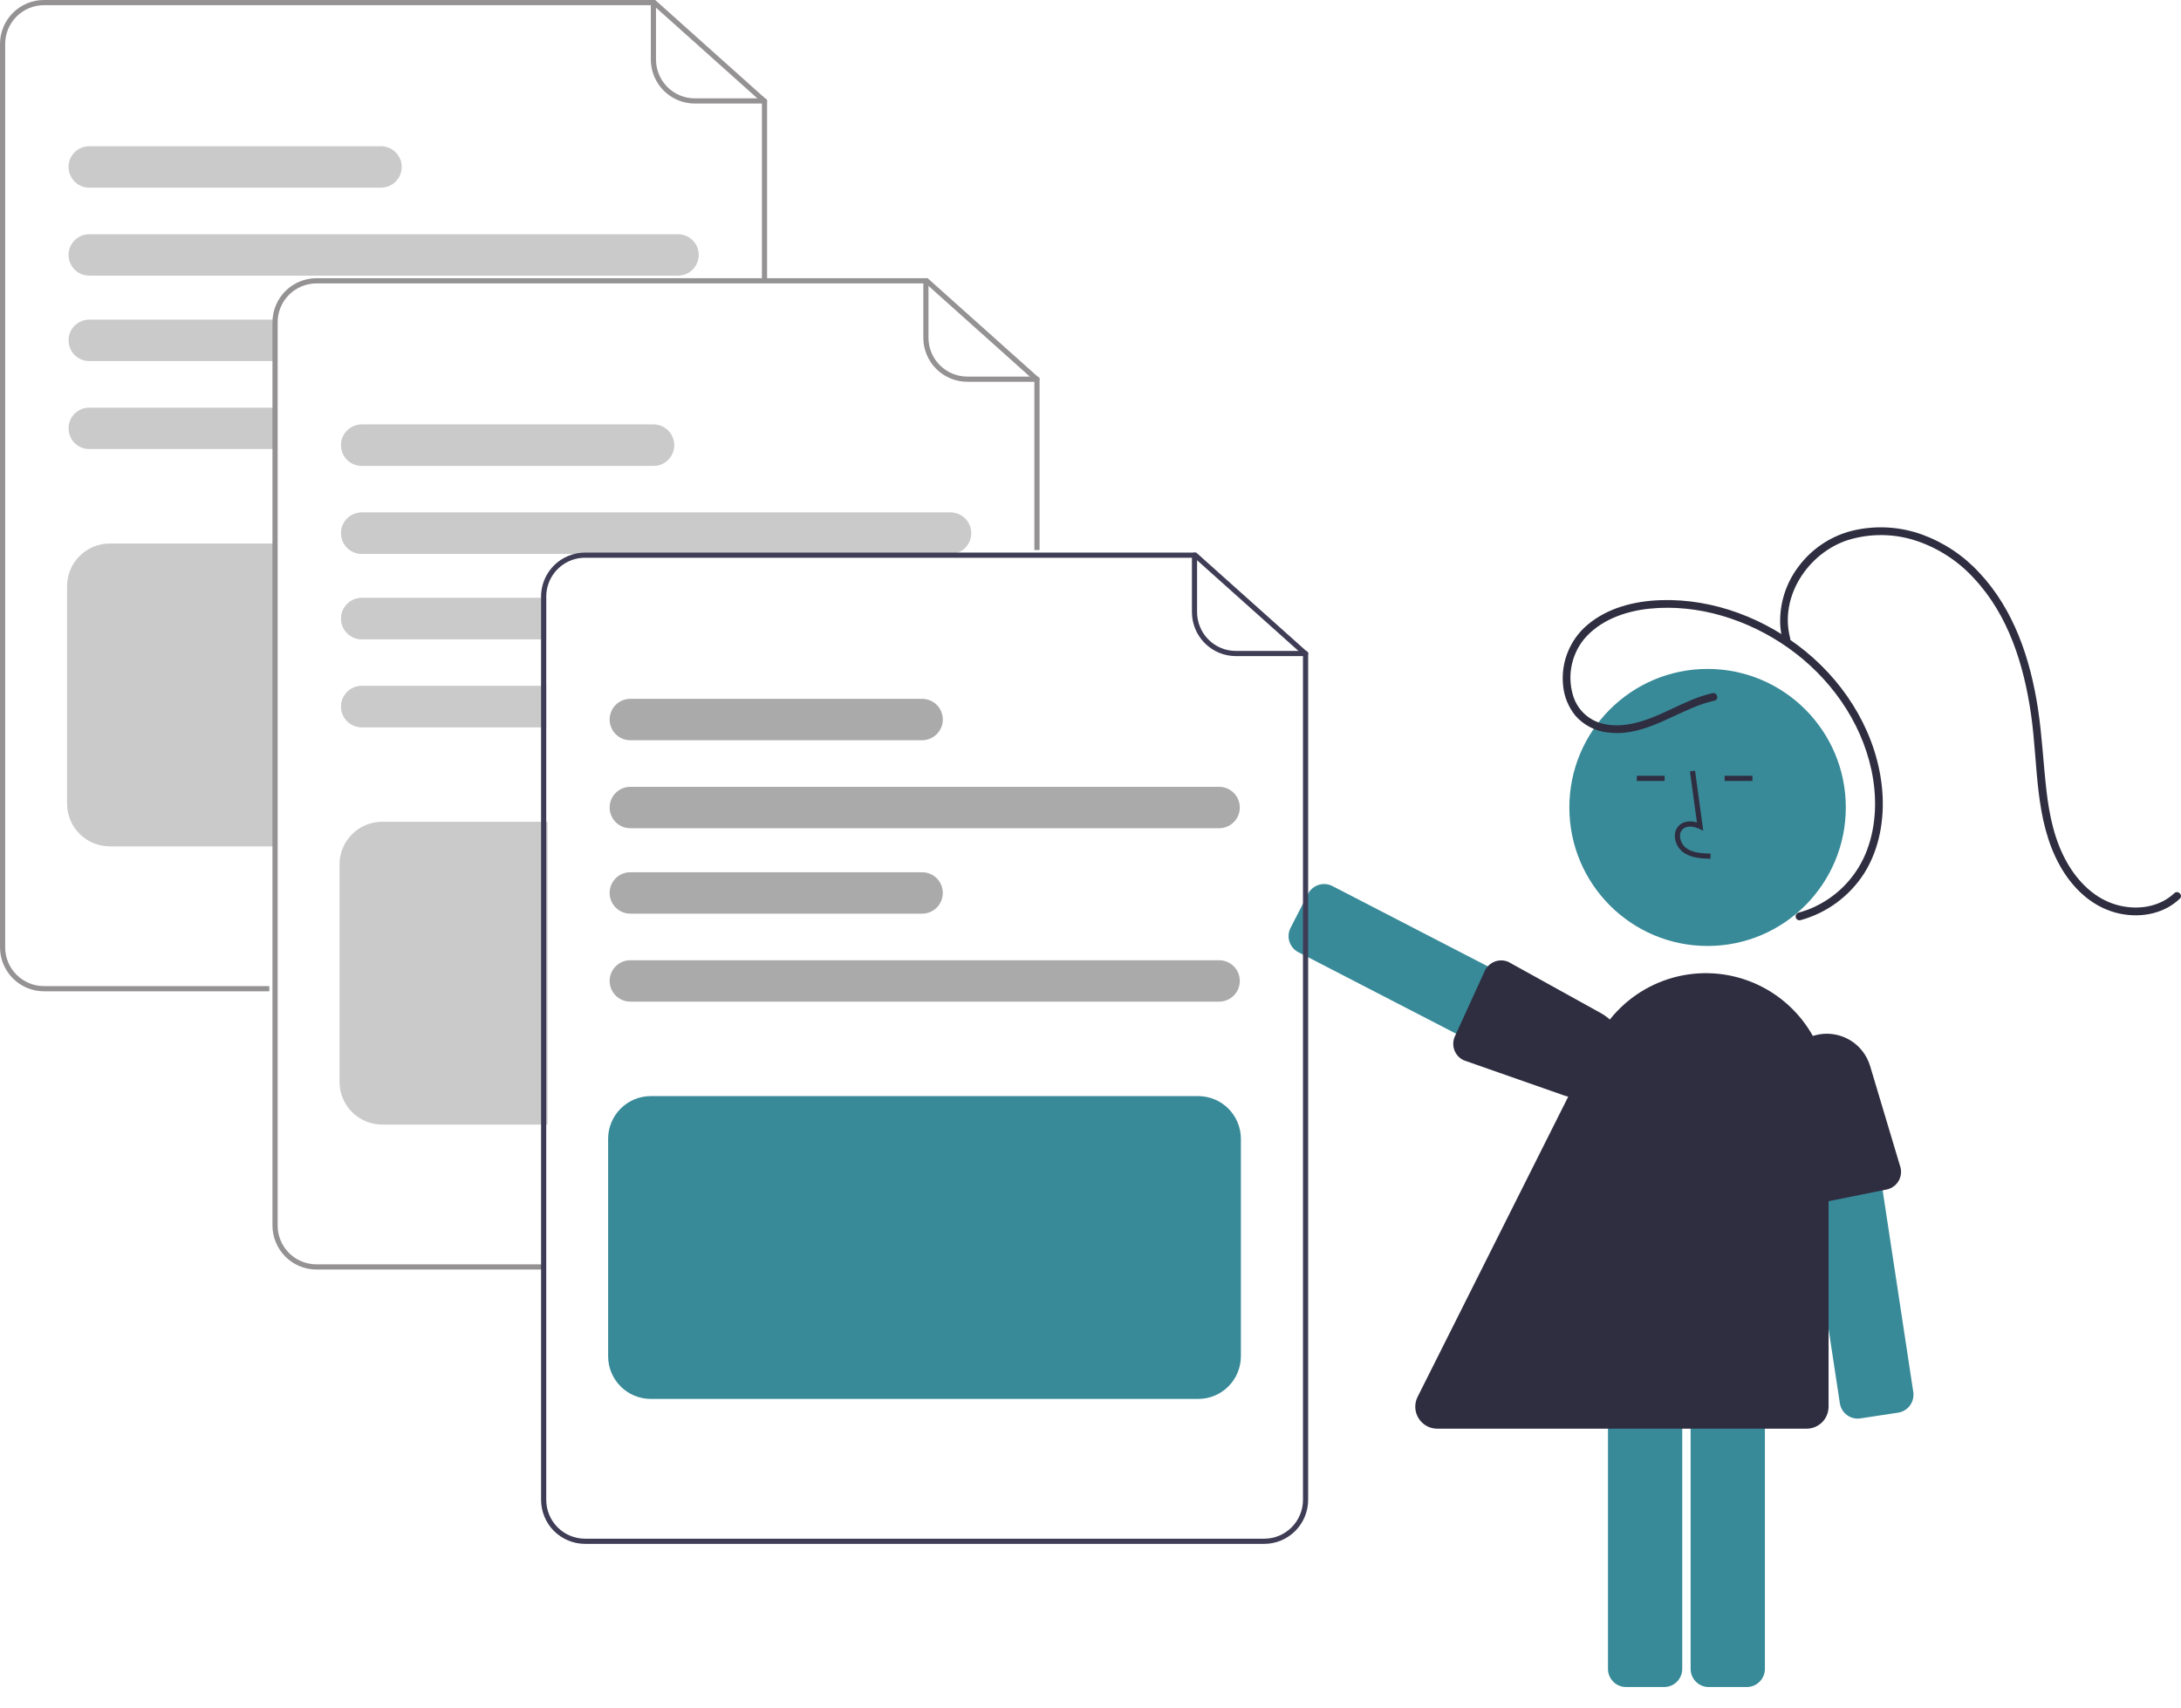 <svg width="83" height="65" viewBox="0 0 83 65" fill="none" xmlns="http://www.w3.org/2000/svg">
<g clip-path="url(#clip0_697_3133)">
<path d="M60.157 41.793L49.41 36.24C49.248 36.157 49.126 36.012 49.07 35.837C49.015 35.663 49.031 35.474 49.114 35.312L49.779 34.019C49.862 33.857 50.007 33.735 50.181 33.679C50.355 33.623 50.543 33.639 50.705 33.722L61.452 39.276C61.614 39.359 61.736 39.504 61.792 39.678C61.847 39.853 61.832 40.042 61.748 40.204L61.083 41.496C61.042 41.577 60.985 41.649 60.916 41.707C60.847 41.766 60.767 41.81 60.681 41.837C60.613 41.859 60.542 41.87 60.471 41.87C60.361 41.87 60.254 41.844 60.157 41.793Z" fill="#388A98"/>
<path d="M56.88 36.599C56.965 36.566 57.056 36.55 57.147 36.552C57.238 36.555 57.327 36.575 57.41 36.613L60.932 38.564C61.318 38.778 61.606 39.131 61.739 39.552C61.872 39.973 61.838 40.429 61.645 40.825L61.601 40.804L61.645 40.825C61.461 41.204 61.144 41.502 60.755 41.663C60.366 41.823 59.931 41.835 59.534 41.696L55.715 40.358C55.632 40.322 55.557 40.269 55.495 40.204C55.433 40.138 55.384 40.061 55.351 39.976C55.319 39.892 55.303 39.802 55.305 39.711C55.307 39.62 55.327 39.531 55.364 39.448L56.499 36.963C56.519 36.918 56.544 36.875 56.572 36.836C56.65 36.728 56.757 36.646 56.88 36.599Z" fill="#2F2E41"/>
<path d="M64.983 36.003C67.889 36.003 70.244 33.642 70.244 30.731C70.244 27.819 67.889 25.459 64.983 25.459C62.078 25.459 59.723 27.819 59.723 30.731C59.723 33.642 62.078 36.003 64.983 36.003Z" fill="#388A98"/>
<path d="M64.338 63.518V51.4C64.338 51.218 64.411 51.042 64.54 50.913C64.669 50.784 64.844 50.711 65.026 50.711H66.477C66.659 50.711 66.834 50.784 66.963 50.913C67.092 51.042 67.164 51.218 67.165 51.4V63.518C67.164 63.701 67.092 63.876 66.963 64.005C66.834 64.135 66.659 64.207 66.477 64.207H65.026C64.844 64.207 64.669 64.135 64.54 64.005C64.411 63.876 64.338 63.701 64.338 63.518Z" fill="#388A98"/>
<path d="M61.193 63.518V51.4C61.193 51.218 61.266 51.042 61.395 50.913C61.523 50.784 61.698 50.711 61.881 50.711H63.331C63.514 50.711 63.689 50.784 63.818 50.913C63.947 51.042 64.019 51.218 64.019 51.4V63.518C64.019 63.701 63.947 63.876 63.818 64.005C63.689 64.135 63.514 64.207 63.331 64.207H61.881C61.698 64.207 61.523 64.135 61.395 64.005C61.266 63.876 61.193 63.701 61.193 63.518Z" fill="#388A98"/>
<path d="M65.094 32.685L65.099 32.488C64.734 32.477 64.411 32.454 64.169 32.277C64.1 32.224 64.044 32.157 64.004 32.08C63.963 32.003 63.94 31.918 63.935 31.831C63.931 31.778 63.939 31.725 63.958 31.675C63.978 31.626 64.009 31.581 64.048 31.546C64.209 31.41 64.468 31.454 64.656 31.541L64.819 31.615L64.507 29.331L64.312 29.358L64.578 31.301C64.322 31.225 64.084 31.258 63.921 31.395C63.859 31.45 63.81 31.518 63.778 31.595C63.746 31.672 63.733 31.755 63.739 31.838C63.744 31.955 63.775 32.069 63.83 32.172C63.884 32.275 63.96 32.365 64.053 32.436C64.364 32.664 64.769 32.675 65.094 32.685Z" fill="#2F2E41"/>
<path d="M63.349 29.525H62.291V29.722H63.349V29.525Z" fill="#2F2E41"/>
<path d="M66.691 29.525H65.632V29.722H66.691V29.525Z" fill="#2F2E41"/>
<path d="M70.017 53.406L68.198 41.426C68.171 41.245 68.216 41.061 68.324 40.914C68.432 40.766 68.594 40.668 68.774 40.641L70.209 40.422C70.389 40.394 70.573 40.44 70.72 40.548C70.867 40.657 70.965 40.819 70.992 41L72.812 52.979C72.839 53.16 72.793 53.344 72.685 53.492C72.577 53.639 72.415 53.737 72.235 53.765L70.801 53.983C70.712 53.997 70.62 53.993 70.533 53.971C70.445 53.95 70.362 53.911 70.289 53.857C70.217 53.804 70.155 53.736 70.108 53.659C70.062 53.581 70.031 53.495 70.017 53.406V53.406Z" fill="#388A98"/>
<path d="M68.611 45.716C68.534 45.667 68.468 45.603 68.417 45.528C68.365 45.452 68.329 45.368 68.311 45.278L67.817 41.276C67.763 40.838 67.879 40.395 68.141 40.041C68.403 39.686 68.79 39.445 69.224 39.369L69.233 39.417L69.224 39.369C69.638 39.296 70.065 39.378 70.423 39.599C70.782 39.82 71.046 40.165 71.168 40.569L72.331 44.453C72.35 44.541 72.352 44.633 72.335 44.722C72.319 44.811 72.286 44.896 72.237 44.972C72.187 45.048 72.124 45.114 72.049 45.165C71.975 45.217 71.891 45.253 71.803 45.272L69.129 45.811C69.081 45.822 69.032 45.827 68.983 45.827C68.851 45.827 68.722 45.788 68.611 45.716Z" fill="#2F2E41"/>
<path d="M68.752 54.375H54.695C54.552 54.375 54.412 54.339 54.288 54.269C54.163 54.199 54.059 54.099 53.984 53.977C53.909 53.856 53.866 53.717 53.86 53.574C53.854 53.431 53.884 53.289 53.949 53.162L60.745 39.616C61.217 38.675 61.992 37.921 62.945 37.476C63.898 37.031 64.973 36.921 65.996 37.165C67.018 37.408 67.929 37.99 68.581 38.816C69.233 39.643 69.588 40.665 69.588 41.719V53.538C69.588 53.76 69.499 53.973 69.343 54.13C69.186 54.287 68.974 54.375 68.752 54.375Z" fill="#2F2E41"/>
<path d="M65.17 26.381C64.093 26.622 63.185 27.326 62.102 27.544C61.609 27.644 61.065 27.64 60.612 27.396C60.276 27.214 60.02 26.914 59.891 26.553C59.764 26.185 59.731 25.79 59.796 25.405C59.861 25.021 60.021 24.659 60.261 24.352C60.869 23.607 61.838 23.263 62.768 23.166C64.629 22.973 66.54 23.587 68.054 24.658C69.618 25.763 70.817 27.422 71.22 29.311C71.435 30.321 71.414 31.395 71.046 32.367C70.693 33.297 69.998 34.057 69.103 34.489C68.89 34.593 68.667 34.676 68.438 34.737C68.402 34.749 68.371 34.774 68.353 34.808C68.335 34.842 68.33 34.881 68.34 34.918C68.35 34.955 68.374 34.986 68.407 35.006C68.44 35.025 68.48 35.031 68.517 35.022C69.523 34.747 70.39 34.107 70.951 33.226C71.527 32.302 71.72 31.172 71.632 30.097C71.46 28.019 70.32 26.109 68.725 24.801C67.194 23.544 65.213 22.78 63.221 22.841C62.222 22.871 61.185 23.125 60.408 23.785C60.073 24.069 59.814 24.432 59.654 24.841C59.493 25.25 59.437 25.692 59.489 26.128C59.534 26.537 59.696 26.923 59.955 27.241C60.272 27.6 60.711 27.827 61.186 27.878C62.364 28.032 63.386 27.363 64.427 26.933C64.692 26.82 64.967 26.731 65.248 26.666C65.433 26.625 65.355 26.34 65.17 26.381Z" fill="#2F2E41"/>
<path d="M68.128 24.293C67.705 22.706 68.809 21.055 70.309 20.559C71.169 20.291 72.092 20.301 72.947 20.589C73.78 20.871 74.528 21.36 75.121 22.011C76.435 23.413 77.018 25.304 77.29 27.169C77.571 29.095 77.413 31.204 78.396 32.954C78.803 33.68 79.409 34.315 80.19 34.627C80.92 34.919 81.793 34.92 82.492 34.541C82.66 34.449 82.816 34.335 82.955 34.203C83.093 34.072 82.884 33.863 82.746 33.994C82.161 34.547 81.289 34.652 80.537 34.434C79.717 34.198 79.085 33.566 78.669 32.838C78.188 31.997 77.988 31.035 77.879 30.081C77.759 29.04 77.713 27.992 77.554 26.955C77.267 25.084 76.646 23.206 75.329 21.802C74.727 21.146 73.976 20.646 73.14 20.342C72.279 20.033 71.346 19.986 70.459 20.206C69.652 20.416 68.941 20.895 68.443 21.565C67.96 22.201 67.714 22.986 67.748 23.785C67.761 23.983 67.793 24.179 67.844 24.371C67.856 24.408 67.881 24.439 67.914 24.457C67.948 24.475 67.987 24.48 68.024 24.47C68.061 24.459 68.092 24.435 68.112 24.402C68.131 24.369 68.137 24.33 68.128 24.293L68.128 24.293Z" fill="#2F2E41"/>
<path d="M10.248 37.728H1.671C1.228 37.727 0.803 37.551 0.49 37.237C0.177 36.923 0 36.497 0 36.053V1.675C0 1.231 0.177 0.805 0.49 0.491C0.803 0.177 1.228 0 1.671 0H24.934L29.192 3.81V10.737H28.995V3.898L24.859 0.197H1.671C1.28 0.197 0.905 0.353 0.629 0.63C0.352 0.907 0.197 1.283 0.197 1.675V36.053C0.197 36.445 0.352 36.821 0.629 37.097C0.905 37.374 1.28 37.53 1.671 37.531H10.248V37.728Z" fill="#949292"/>
<path d="M29.093 3.94H26.439C25.996 3.94 25.572 3.763 25.258 3.449C24.945 3.135 24.769 2.71 24.768 2.266V0.099C24.768 0.072 24.779 0.047 24.797 0.029C24.816 0.01 24.841 0 24.867 0C24.893 0 24.918 0.01 24.936 0.029C24.955 0.047 24.965 0.072 24.965 0.099V2.266C24.965 2.657 25.121 3.033 25.397 3.31C25.674 3.587 26.049 3.743 26.439 3.743H29.093C29.119 3.743 29.144 3.754 29.163 3.772C29.181 3.791 29.191 3.816 29.191 3.842C29.191 3.868 29.181 3.893 29.163 3.911C29.144 3.93 29.119 3.94 29.093 3.94Z" fill="#949292"/>
<path d="M25.805 8.915H3.395C3.186 8.915 2.986 8.998 2.839 9.146C2.691 9.293 2.609 9.494 2.609 9.703C2.609 9.912 2.691 10.112 2.839 10.26C2.986 10.408 3.186 10.491 3.395 10.491H25.805C26.013 10.491 26.213 10.408 26.36 10.26C26.508 10.112 26.591 9.912 26.591 9.703C26.591 9.494 26.508 9.293 26.36 9.146C26.213 8.998 26.013 8.915 25.805 8.915Z" fill="#CBCACA"/>
<path d="M14.501 5.566H3.395C3.186 5.566 2.986 5.649 2.839 5.796C2.691 5.944 2.609 6.145 2.609 6.354C2.609 6.563 2.691 6.763 2.839 6.911C2.986 7.059 3.186 7.142 3.395 7.142H14.501C14.71 7.142 14.91 7.059 15.057 6.911C15.205 6.763 15.288 6.563 15.288 6.354C15.288 6.145 15.205 5.944 15.057 5.796C14.91 5.649 14.71 5.566 14.501 5.566Z" fill="#CBCACA"/>
<path d="M3.395 15.515C3.186 15.515 2.986 15.598 2.839 15.745C2.691 15.893 2.609 16.094 2.609 16.303C2.609 16.512 2.691 16.712 2.839 16.86C2.986 17.008 3.186 17.091 3.395 17.091H10.418V15.515H3.395Z" fill="#CBCACA"/>
<path d="M3.395 12.165C3.292 12.165 3.189 12.186 3.094 12.226C2.999 12.265 2.912 12.323 2.839 12.396C2.766 12.47 2.708 12.556 2.668 12.652C2.629 12.748 2.609 12.85 2.609 12.954C2.609 13.057 2.629 13.159 2.668 13.255C2.708 13.351 2.766 13.438 2.839 13.511C2.912 13.584 2.999 13.642 3.094 13.682C3.189 13.721 3.292 13.742 3.395 13.742H10.418V12.165H3.395Z" fill="#CBCACA"/>
<path d="M10.468 32.212H4.173C3.743 32.211 3.331 32.04 3.027 31.735C2.723 31.43 2.552 31.017 2.552 30.586V22.312C2.552 21.881 2.723 21.468 3.027 21.163C3.331 20.858 3.743 20.687 4.173 20.686H10.468V32.212Z" fill="#CBCACA"/>
<path d="M20.617 48.317H12.04C11.597 48.317 11.172 48.14 10.859 47.826C10.546 47.512 10.37 47.087 10.369 46.642V12.264C10.37 11.82 10.546 11.394 10.859 11.08C11.172 10.766 11.597 10.59 12.04 10.589H35.303L39.561 14.399V20.933H39.364V14.488L35.228 10.786H12.04C11.649 10.787 11.275 10.943 10.998 11.22C10.722 11.497 10.566 11.872 10.566 12.264V46.642C10.566 47.034 10.722 47.41 10.998 47.687C11.275 47.964 11.649 48.12 12.04 48.12H20.617V48.317Z" fill="#949292"/>
<path d="M39.462 14.53H36.809C36.366 14.529 35.941 14.352 35.628 14.039C35.315 13.725 35.138 13.299 35.138 12.855V10.688C35.138 10.662 35.148 10.637 35.167 10.618C35.185 10.6 35.21 10.589 35.236 10.589C35.262 10.589 35.287 10.6 35.306 10.618C35.324 10.637 35.334 10.662 35.334 10.688V12.855C35.335 13.247 35.49 13.622 35.767 13.899C36.043 14.176 36.418 14.332 36.809 14.333H39.462C39.489 14.333 39.514 14.343 39.532 14.361C39.55 14.38 39.561 14.405 39.561 14.431C39.561 14.457 39.55 14.482 39.532 14.501C39.514 14.519 39.489 14.53 39.462 14.53Z" fill="#949292"/>
<path d="M36.174 19.504H13.764C13.556 19.504 13.356 19.587 13.208 19.735C13.061 19.883 12.978 20.083 12.978 20.292C12.978 20.501 13.061 20.702 13.208 20.849C13.356 20.997 13.556 21.08 13.764 21.08H36.174C36.382 21.08 36.582 20.997 36.73 20.849C36.877 20.702 36.96 20.501 36.96 20.292C36.96 20.083 36.877 19.883 36.73 19.735C36.582 19.587 36.382 19.504 36.174 19.504Z" fill="#E6E6E6"/>
<path d="M24.871 16.155H13.764C13.556 16.155 13.356 16.238 13.208 16.386C13.061 16.534 12.978 16.734 12.978 16.943C12.978 17.152 13.061 17.352 13.208 17.5C13.356 17.648 13.556 17.731 13.764 17.731H24.871C25.079 17.731 25.279 17.648 25.427 17.5C25.574 17.352 25.657 17.152 25.657 16.943C25.657 16.734 25.574 16.534 25.427 16.386C25.279 16.238 25.079 16.155 24.871 16.155Z" fill="#E6E6E6"/>
<path d="M36.174 19.504H13.764C13.556 19.504 13.356 19.587 13.208 19.735C13.061 19.883 12.978 20.083 12.978 20.292C12.978 20.501 13.061 20.702 13.208 20.849C13.356 20.997 13.556 21.08 13.764 21.08H36.174C36.382 21.08 36.582 20.997 36.73 20.849C36.877 20.702 36.96 20.501 36.96 20.292C36.96 20.083 36.877 19.883 36.73 19.735C36.582 19.587 36.382 19.504 36.174 19.504Z" fill="#CBCACA"/>
<path d="M24.871 16.155H13.764C13.556 16.155 13.356 16.238 13.208 16.386C13.061 16.534 12.978 16.734 12.978 16.943C12.978 17.152 13.061 17.352 13.208 17.5C13.356 17.648 13.556 17.731 13.764 17.731H24.871C25.079 17.731 25.279 17.648 25.427 17.5C25.574 17.352 25.657 17.152 25.657 16.943C25.657 16.734 25.574 16.534 25.427 16.386C25.279 16.238 25.079 16.155 24.871 16.155Z" fill="#CBCACA"/>
<path d="M13.764 26.104C13.556 26.104 13.356 26.187 13.208 26.335C13.061 26.483 12.978 26.683 12.978 26.892C12.978 27.101 13.061 27.302 13.208 27.449C13.356 27.597 13.556 27.68 13.764 27.68H20.788V26.104H13.764Z" fill="#E6E6E6"/>
<path d="M13.764 22.755C13.556 22.755 13.356 22.838 13.208 22.986C13.061 23.134 12.978 23.334 12.978 23.543C12.978 23.752 13.061 23.952 13.208 24.1C13.356 24.248 13.556 24.331 13.764 24.331H20.788V22.755H13.764Z" fill="#E6E6E6"/>
<path d="M13.764 26.104C13.556 26.104 13.356 26.187 13.208 26.335C13.061 26.483 12.978 26.683 12.978 26.892C12.978 27.101 13.061 27.302 13.208 27.449C13.356 27.597 13.556 27.68 13.764 27.68H20.788V26.104H13.764Z" fill="#CBCACA"/>
<path d="M13.764 22.755C13.556 22.755 13.356 22.838 13.208 22.986C13.061 23.134 12.978 23.334 12.978 23.543C12.978 23.752 13.061 23.952 13.208 24.1C13.356 24.248 13.556 24.331 13.764 24.331H20.788V22.755H13.764Z" fill="#CBCACA"/>
<path d="M20.837 42.801H14.543C14.113 42.8 13.7 42.629 13.396 42.324C13.092 42.02 12.921 41.606 12.921 41.175V32.901C12.921 32.47 13.092 32.057 13.396 31.752C13.7 31.448 14.113 31.276 14.543 31.276H20.837V42.801Z" fill="#CBCACA"/>
<path d="M21.391 21.277C21.147 21.427 20.945 21.637 20.805 21.887C20.665 22.137 20.591 22.419 20.591 22.706V22.952H20.788V22.706C20.788 22.38 20.896 22.063 21.094 21.805C21.292 21.547 21.57 21.361 21.884 21.277H21.391ZM45.525 21.031H22.262C21.819 21.032 21.395 21.208 21.081 21.522C20.768 21.836 20.592 22.262 20.591 22.706V57.084C20.592 57.528 20.768 57.954 21.081 58.268C21.395 58.581 21.819 58.758 22.262 58.759H48.112C48.555 58.758 48.979 58.581 49.293 58.268C49.606 57.954 49.782 57.528 49.783 57.084V24.841L45.525 21.031ZM49.586 57.084C49.586 57.476 49.43 57.852 49.154 58.129C48.877 58.406 48.503 58.561 48.112 58.562H22.262C21.871 58.561 21.497 58.406 21.22 58.129C20.944 57.852 20.788 57.476 20.788 57.084V22.706C20.788 22.38 20.896 22.063 21.094 21.805C21.292 21.547 21.57 21.361 21.884 21.277C22.007 21.244 22.134 21.228 22.262 21.228H45.45L49.586 24.929V57.084ZM21.391 21.277C21.147 21.427 20.945 21.637 20.805 21.887C20.665 22.137 20.591 22.419 20.591 22.706V22.952H20.788V22.706C20.788 22.38 20.896 22.063 21.094 21.805C21.292 21.547 21.57 21.361 21.884 21.277H21.391Z" fill="#3F3D56"/>
<path d="M49.684 24.971H47.031C46.588 24.971 46.163 24.794 45.85 24.48C45.536 24.166 45.36 23.741 45.36 23.297V21.13C45.36 21.103 45.37 21.078 45.389 21.06C45.407 21.041 45.432 21.031 45.458 21.031C45.484 21.031 45.509 21.041 45.528 21.06C45.546 21.078 45.556 21.103 45.556 21.13V23.297C45.557 23.688 45.712 24.064 45.989 24.341C46.265 24.618 46.64 24.774 47.031 24.774H49.684C49.711 24.774 49.736 24.785 49.754 24.803C49.772 24.822 49.783 24.847 49.783 24.873C49.783 24.899 49.772 24.924 49.754 24.942C49.736 24.961 49.711 24.971 49.684 24.971Z" fill="#3F3D56"/>
<path d="M46.396 31.522H23.986C23.778 31.522 23.578 31.439 23.43 31.291C23.283 31.143 23.2 30.943 23.2 30.734C23.2 30.525 23.283 30.324 23.43 30.177C23.578 30.029 23.778 29.946 23.986 29.946H46.396C46.604 29.946 46.804 30.029 46.952 30.177C47.099 30.324 47.182 30.525 47.182 30.734C47.182 30.943 47.099 31.143 46.952 31.291C46.804 31.439 46.604 31.522 46.396 31.522Z" fill="#ABAAAA"/>
<path d="M35.093 28.173H23.986C23.778 28.173 23.578 28.09 23.43 27.942C23.283 27.794 23.2 27.594 23.2 27.385C23.2 27.176 23.283 26.975 23.43 26.827C23.578 26.68 23.778 26.597 23.986 26.597H35.093C35.301 26.597 35.501 26.68 35.649 26.827C35.796 26.975 35.879 27.176 35.879 27.385C35.879 27.594 35.796 27.794 35.649 27.942C35.501 28.09 35.301 28.173 35.093 28.173Z" fill="#ABAAAA"/>
<path d="M46.396 38.122H23.986C23.778 38.122 23.578 38.039 23.43 37.891C23.283 37.743 23.2 37.543 23.2 37.334C23.2 37.125 23.283 36.924 23.43 36.777C23.578 36.629 23.778 36.546 23.986 36.546H46.396C46.604 36.546 46.804 36.629 46.952 36.777C47.099 36.924 47.182 37.125 47.182 37.334C47.182 37.543 47.099 37.743 46.952 37.891C46.804 38.039 46.604 38.122 46.396 38.122Z" fill="#ABAAAA"/>
<path d="M35.093 34.773H23.986C23.778 34.773 23.578 34.69 23.43 34.542C23.283 34.394 23.2 34.194 23.2 33.985C23.2 33.776 23.283 33.575 23.43 33.427C23.578 33.28 23.778 33.197 23.986 33.197H35.093C35.301 33.197 35.501 33.28 35.649 33.427C35.796 33.575 35.879 33.776 35.879 33.985C35.879 34.194 35.796 34.394 35.649 34.542C35.501 34.69 35.301 34.773 35.093 34.773Z" fill="#ABAAAA"/>
<path d="M45.601 53.242H24.764C24.334 53.242 23.922 53.071 23.618 52.766C23.314 52.461 23.143 52.048 23.143 51.617V43.343C23.143 42.912 23.314 42.499 23.618 42.194C23.922 41.889 24.334 41.718 24.764 41.717H45.601C46.031 41.718 46.444 41.889 46.748 42.194C47.052 42.499 47.223 42.912 47.223 43.343V51.617C47.223 52.048 47.052 52.461 46.748 52.766C46.444 53.071 46.031 53.242 45.601 53.242Z" fill="#388A98"/>
</g>
<defs>
<clipPath id="clip0_697_3133">
<rect width="83" height="64.208" fill="white"/>
</clipPath>
</defs>
</svg>
